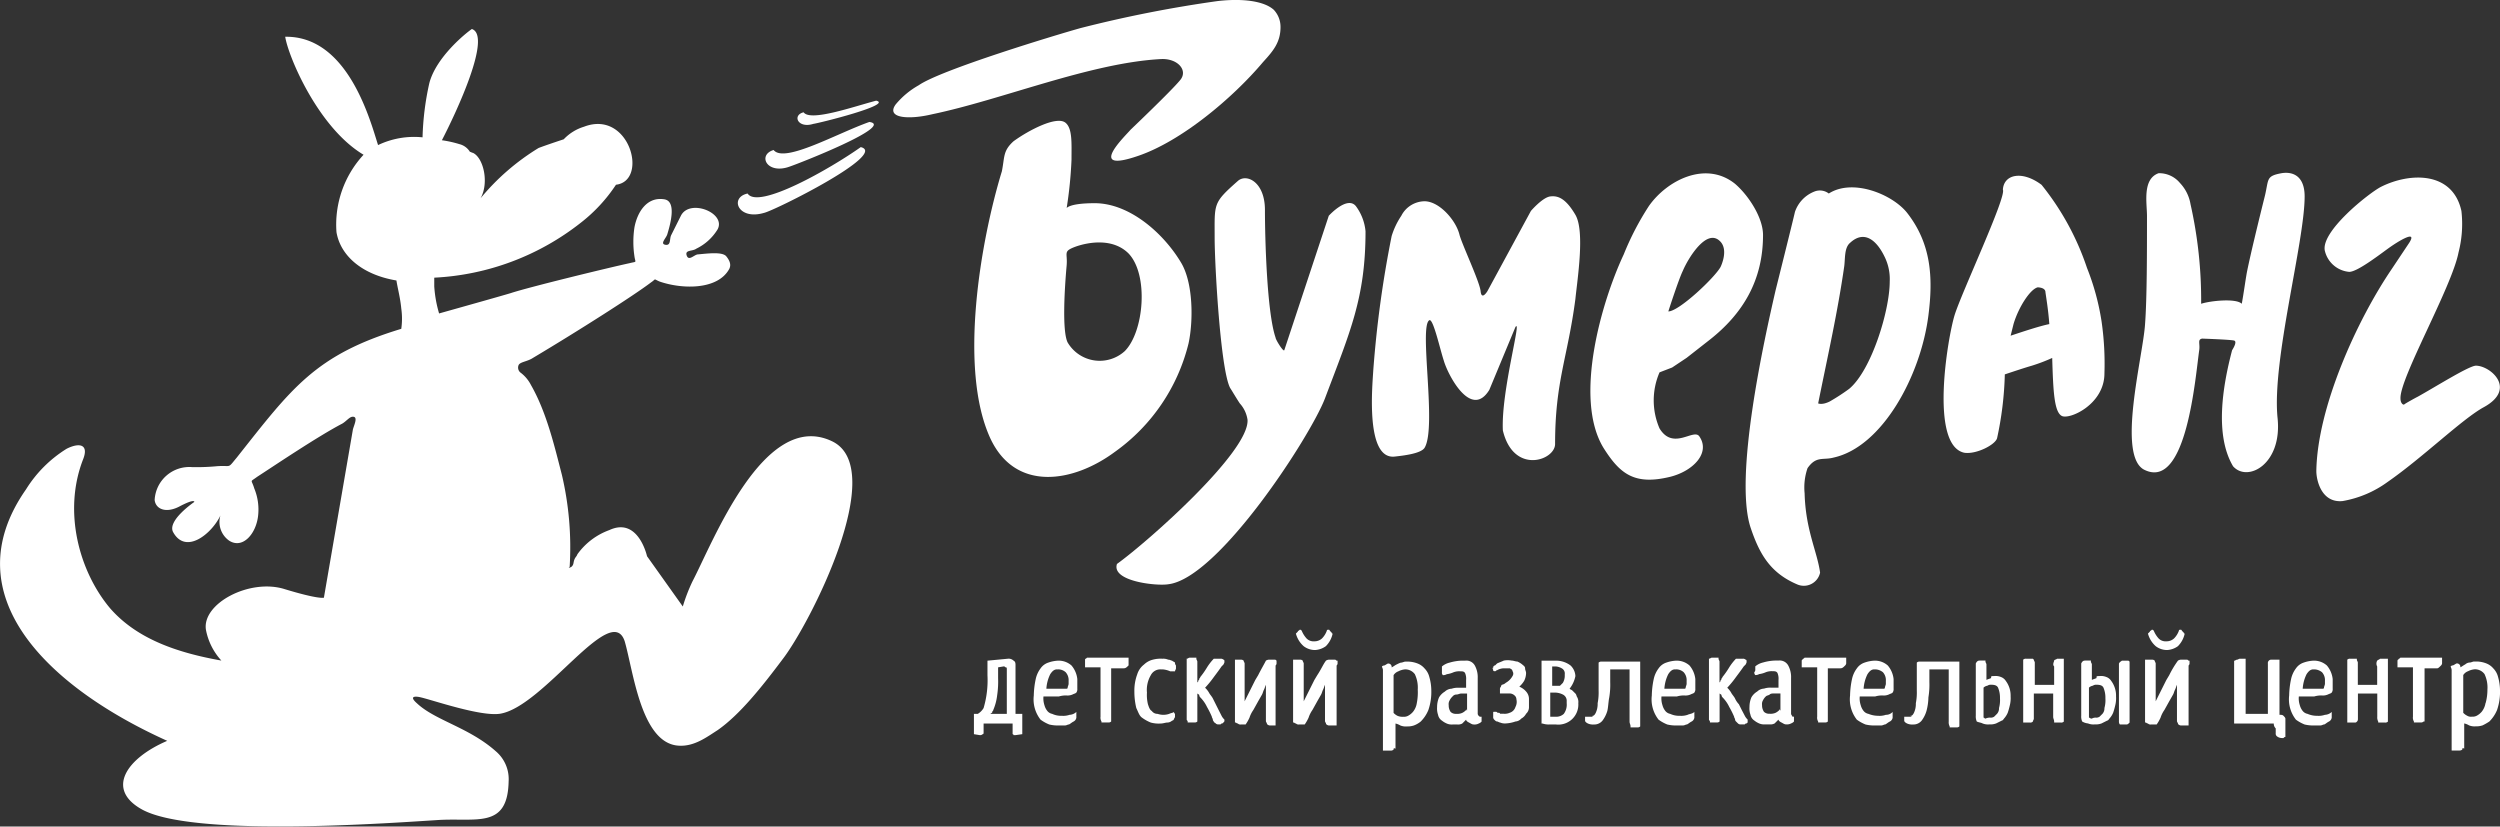 <svg xmlns="http://www.w3.org/2000/svg" viewBox="0 0 258.49 85.46"><rect x="0" y="0" width="258.49" height="85.46" fill="#333333" stroke="none"/><g data-name="Layer 2"><g fill="#fff" data-name="Layer 1"><path d="M110.19 12.71c-.9-.8-3.9.8-5.4 1.9-1.1 1-.9 1.6-1.2 3.1-2.2 7.2-4.5 20.4-1.2 27.6 2.6 5.6 8.6 4.6 12.9 1.4a19.44 19.44 0 007.6-11.2c.5-2.3.5-6.3-.8-8.4-1.8-3-5.3-6.1-8.9-6.1-2.6 0-2.9.5-2.9.5a43.67 43.67 0 00.5-5c0-1.7.1-3.2-.6-3.8zm1 12.8c1.4-.5 3.9-.9 5.5.7 2.1 2.2 1.6 8.1-.4 10.1a3.85 3.85 0 01-5.9-.9c-.6-1.2-.3-5.8-.1-8 .1-1.3-.4-1.41.9-1.9zM86 45.61c-7-3.3-12.3 10.5-14.4 14.5a17.85 17.85 0 00-1 2.6l-3.7-5.2s-.9-4.1-3.9-2.7a7 7 0 00-3.3 2.5c-.1.3-.3.3-.4.9s-.7.5-.4.4a32.77 32.77 0 00-.8-9.5c-.8-3.1-1.6-6.5-3.2-9.3a3.72 3.72 0 00-1.1-1.3.66.66 0 01-.2-.7c.1-.4.9-.4 1.5-.8 4.7-2.8 10.5-6.5 12.2-7.8.6-.4.2-.4.9-.1 2.3.8 6 .9 7.2-1.3.2-.4.1-.8-.3-1.3s-1.9-.3-3-.2c-.4.1-.9.7-1.1.1s.6-.4 1-.7a5.26 5.26 0 002.2-2c.9-1.7-2.9-3.2-3.8-1.4l-1 2c-.2.4 0 1.1-.6 1s.1-.7.2-1.1c.4-1.3.9-3.4-.3-3.6-1.8-.3-2.8 1.3-3.1 2.9a10 10 0 000 3c.1.7.3.5-.5.7-2.3.5-10.5 2.5-12.3 3.1-1 .3-4.2 1.2-7.4 2.1a12.77 12.77 0 01-.5-2.8v-.9A26.6 26.6 0 0060.09 23a16.37 16.37 0 003.6-3.9c3.4-.4 1.4-7.8-3.3-6a4.8 4.8 0 00-2.1 1.3c-.9.3-1.8.6-2.6.9a23.93 23.93 0 00-6 5.2c.9-1.6.3-4.2-.8-4.7-.1 0-.2-.1-.3-.1a1.78 1.78 0 00-1.1-.8 11.63 11.63 0 00-1.8-.4c1.5-2.9 5.2-10.8 3.1-11.5-.6.4-3.7 2.9-4.4 5.6a28.89 28.89 0 00-.7 5.6 8.63 8.63 0 00-4.6.8c-.8-2.5-3.1-11.3-9.6-11.2.3 2 3.4 9.4 8.1 12.2a10.64 10.64 0 00-2.8 8c.4 2.4 2.6 4.4 6.2 5 .1.7.4 1.8.5 2.9a7.39 7.39 0 010 2.1c-8.9 2.7-11.3 6.1-17 13.3-1 1.2-.5.8-2 .9a23.48 23.48 0 01-2.6.1 3.59 3.59 0 00-3.9 3.4c.1.9 1.1 1.4 2.5.7 1.7-.9 1.6-.5 1.6-.5s-2.8 1.9-2.2 3.1c1.3 2.4 4 .2 4.9-1.7a2.36 2.36 0 00.9 2.6c1.4.9 2.8-.7 3-2.6a5.73 5.73 0 00-.4-2.8c-.3-1-.5-.6.3-1.2 1.7-1.1 6.3-4.2 8.8-5.5.5-.3.8-.8 1.2-.7s0 .9-.1 1.3l-3 17.4s-.5.2-4.1-.9-8.5 1.5-8.1 4.2a6.47 6.47 0 001.6 3.2c-4.5-.8-8.7-2.2-11.5-5.4-3.2-3.8-4.9-10-2.8-15.4.6-1.5-.3-1.8-1.7-1.1a13 13 0 00-4.2 4.2c-7.7 11 2.4 20.5 14.6 26-4.2 1.8-6.4 5-2.6 7.1 5.1 2.8 24.2 1.5 30.4 1.1 4.1-.3 7.4 1 7.5-4a3.77 3.77 0 00-1.3-3.1c-2.8-2.5-6.3-3.2-8.2-5-.9-.8 0-.7.4-.6 1.3.3 6.2 2 8.2 1.7 4.5-.7 11.5-11.7 12.9-7.5.9 3.1 1.7 10.6 5.6 10.8 1.6.1 2.9-.9 4-1.6 2.3-1.6 4.6-4.5 6.7-7.3C83.69 64.61 92 48.41 86 45.61zM160.29 20.31c-.8.1-2 1.5-2 1.5l-4.5 8.3s-.6 1-.7 0-2-5-2.2-5.9c-.4-1.5-2.1-3.4-3.6-3.4a2.74 2.74 0 00-2.4 1.5 7.92 7.92 0 00-1 2.1 113 113 0 00-1.9 13.9c-.1 1.7-.8 9.2 2.2 8.9.9-.1 2.7-.3 3.1-.9 1.3-2.1-.6-12.6.5-13.2.4-.2 1.1 3 1.5 4.2.4 1.4 2.8 6.1 4.7 3l2.7-6.5c.7-1-1.5 6.7-1.3 10.7 1.1 4.6 5.4 3.1 5.4 1.4 0-6.5 1.3-8.9 2.1-15 .2-2 1-7 0-8.7s-1.8-2-2.6-1.9zM248.89 68h-.7l-.1.1a.1.1 0 00-.1.1c-.1 0-.1.1-.1.2v.6h1.6v5.1a.75.75 0 00.1.5v.1h.7a.37.37 0 00.3-.1h.1v-5.5H252c.1 0 .2-.1.4-.3a.37.37 0 00.1-.3V68h-3.6zM258.29 70a1.93 1.93 0 00-.5-.9 1.79 1.79 0 00-.7-.5 2.92 2.92 0 00-.9-.2h-.4c-.1 0-.3.1-.4.1a.76.76 0 00-.5.2c-.2.1-.3.2-.5.3a.35.35 0 00-.4-.4c-.2.1-.3.2-.4.2a.35.35 0 00-.2.1c0 .1.1.2.1.4v8.3h.8a.44.44 0 00.3-.1c0-.1 0-.2.2-.1v-2.6a1.69 1.69 0 01.5.2 1.48 1.48 0 00.7.1 2 2 0 00.7-.1 5.74 5.74 0 00.7-.4 3.6 3.6 0 00.8-1.2 5.84 5.84 0 00.3-2.1 5.07 5.07 0 00-.2-1.3zm-1.3 2.7a1.88 1.88 0 01-.4.9 1.76 1.76 0 01-.5.4.9.9 0 01-.5.1.75.75 0 01-.5-.1 1.38 1.38 0 01-.4-.3v-3.9a1 1 0 01.5-.4 1.85 1.85 0 01.7-.2 1.23 1.23 0 011 .5 3.23 3.23 0 01.3 1.6 5.21 5.21 0 01-.19 1.41zM173.29 68.31a3.55 3.55 0 00-1 .2 1.56 1.56 0 00-.8.6 2.81 2.81 0 00-.5 1.1 8.81 8.81 0 00-.2 1.7 3.4 3.4 0 00.7 2.5 4.05 4.05 0 00.9.5 3.75 3.75 0 001 .1h.6c.2 0 .3-.1.4-.1s.3-.2.5-.3a.54.54 0 00.3-.4v-.6c-.2.2-.5.2-.7.3a2 2 0 01-.8.1 2.17 2.17 0 01-1-.2.85.85 0 01-.5-.3 1.63 1.63 0 01-.3-.6 2.22 2.22 0 01-.1-.9h1.6a2.49 2.49 0 01.8-.1 1.27 1.27 0 00.6-.1c.2-.1.3-.1.4-.2a.6.6 0 00.1-.4v-1a2.59 2.59 0 00-.6-1.4 2 2 0 00-1.4-.5zm1.1 2.2v.2c0 .1-.1.3-.1.4a.1.1 0 01-.1.1h-2.1a3.94 3.94 0 01.4-1.5c.2-.3.4-.5.7-.5h.1a1.14 1.14 0 01.8.3 1.22 1.22 0 01.3.9zM180.09 73.41l-.3-.6a2.09 2.09 0 01-.4-.6c-.1-.2-.3-.4-.4-.6a2.18 2.18 0 00-.4-.5 10.63 10.63 0 00.9-1.1c.3-.4.6-.8.8-1.1l.1-.1.1-.1c.1-.2.1-.2.1-.3s0-.2-.1-.2a.37.37 0 00-.3-.1h-.7a5.5 5.5 0 00-.7.9 8.65 8.65 0 01-.7 1c0 .1-.1.1-.1.2s-.1.1-.1.2-.1.1-.1.2v-2.2c0-.1-.1-.2-.1-.3V68H177a.35.35 0 00-.2.1h-.1v6.3c0 .1.1.1.1.2v.1h.7a.37.37 0 00.3-.1v-2.9c.1.1.2.1.2.2a.35.35 0 00.1.2 3.59 3.59 0 01.7 1 9.25 9.25 0 01.5 1c0 .1.1.2.1.3a.31.31 0 00.1.2l.2.2a.37.37 0 00.3.1h.4c.1-.1.1-.1.2-.1l.1-.1v-.3a1.38 1.38 0 01-.3-.4zM185.29 74a.35.35 0 01-.1-.2v-3.7a2.5 2.5 0 00-.3-1.3 1 1 0 00-1-.5h-.4a5 5 0 00-1.2.2 1.91 1.91 0 00-.8.4v.3a.37.37 0 01-.1.3.37.37 0 00.1.3.76.76 0 00.4-.1 2.54 2.54 0 00.7-.2 1.7 1.7 0 01.7-.1c.2 0 .4 0 .5.2a1.48 1.48 0 01.1.7v.8h-.8a2 2 0 00-.7.1 1.08 1.08 0 00-.7.3 1.7 1.7 0 00-.6.6 2.51 2.51 0 00-.2 1 2 2 0 00.1.8.92.92 0 00.4.6 2.19 2.19 0 00.5.3 1.27 1.27 0 00.6.1h.5a.9.9 0 00.5-.1l.2-.2.2-.2q0 .15.3.3c.2.1.3.2.5.2a.9.9 0 00.5-.1.77.77 0 00.3-.2v-.5c-.1.01-.2.01-.2-.1zm-1.2-1.3v.7c0 .1 0 .1-.1-.1v.1a1.38 1.38 0 01-.4.3 1.27 1.27 0 01-.6.1h-.1a.76.76 0 01-.5-.2 1.17 1.17 0 01-.2-.7.75.75 0 01.1-.5 1.38 1.38 0 01.3-.4c.1-.1.3-.1.4-.2s.3-.1.5-.1h.6zM187.29 68h-.7l-.1.1a.1.1 0 00-.1.1c-.1 0-.1.1-.1.2v.6h1.6v5.1a.75.75 0 00.1.5v.1h.7a.37.37 0 00.3-.1v-5.5h1.3c.2 0 .3-.1.5-.3a.37.37 0 00.1-.3V68h-3.6zM193.79 68.31a3.55 3.55 0 00-1 .2 1.56 1.56 0 00-.8.6 2.81 2.81 0 00-.5 1.1 8.81 8.81 0 00-.2 1.7 3.4 3.4 0 00.7 2.5 4.05 4.05 0 00.9.5 3.75 3.75 0 001 .1h.6c.2 0 .3-.1.4-.1s.3-.2.5-.3a.54.54 0 00.3-.4v-.6a.91.91 0 01-.7.3 2 2 0 01-.8.1 2.68 2.68 0 01-1-.2.85.85 0 01-.5-.3 1.63 1.63 0 01-.3-.6 2.22 2.22 0 01-.1-.9h1.6a2.49 2.49 0 01.8-.1 1.27 1.27 0 00.6-.1c.2-.1.3-.1.4-.2a.6.6 0 00.1-.4v-1a2.59 2.59 0 00-.6-1.4 2 2 0 00-1.4-.5zm1.2 2.2v.2c0 .1-.1.3-.1.4a.1.1 0 01-.1.1h-2.1a3.94 3.94 0 01.4-1.5c.2-.3.4-.5.7-.5h.1a1.33 1.33 0 01.8.3 1.22 1.22 0 01.3.9zM199.09 68.41h-.6a.37.37 0 00-.3.1v2.9a5.7 5.7 0 01-.1 1.3 2.15 2.15 0 01-.2 1q-.15.3-.3.3c-.1 0-.1 0 .1.1h-.8v.4q0 .15.3.3a1.27 1.27 0 00.6.1 1.09 1.09 0 00.9-.4 3.13 3.13 0 00.5-1 5.9 5.9 0 00.2-1.4 8.08 8.08 0 00.1-1.6v-1.3h2v5.4a.9.9 0 00.1.5v.1h.7a.37.37 0 00.3-.1v-6.7h-3.5zM206.89 70a1.48 1.48 0 00-.7-.1c-.2 0-.4 0-.3.2-.2.1-.3.1-.5.2v-1.6c0-.1-.1-.2-.1-.3v-.1h-.6c-.2 0-.3.1-.4.3V74a1.27 1.27 0 00.1.6c.2.1.4.1.6.2a1.48 1.48 0 00.7.1 1.7 1.7 0 00.7-.1l.6-.3c.1 0 .2-.2.3-.3a2.19 2.19 0 00.3-.5 6.37 6.37 0 00.2-.7 3.08 3.08 0 00.1-1 2.54 2.54 0 00-.5-1.6 1 1 0 00-.5-.4zm-.2 3.2a.85.85 0 01-.2.6l-.3.3a.6.6 0 01-.4.1 1.09 1.09 0 00-.5.1c-.1 0-.1-.1-.2-.1v-3.1a.76.76 0 01.4-.2.6.6 0 01.4-.1c.4 0 .6.1.7.3a2.68 2.68 0 01.2 1.1 3.08 3.08 0 01-.1 1.01zM212.69 68.11c-.1.1-.3.1-.3.2s-.2.4 0 .6v1.9h-2v-2.3c0-.1-.1-.2-.1-.3l-.1-.1h-.7a.37.37 0 00-.3.1v6.5h.7a.37.37 0 00.3-.1c0-.1.1-.2.1-.3v-2.6h2v2.4c0 .2.1.3.1.5v.1h.7a.37.37 0 00.3-.1v-6.5h-.7zM217.79 70a1.48 1.48 0 00-.7-.1c-.2 0-.4 0-.3.2-.2.1-.3.1-.5.2v-1.6c0-.1-.1-.2-.1-.3v-.1h-.6c-.2 0-.3.1-.4.3V74a1.27 1.27 0 00.1.6 1.42 1.42 0 00.6.2 1.48 1.48 0 00.7.1 1.7 1.7 0 00.7-.1l.6-.3c.1 0 .2-.2.3-.3a2.19 2.19 0 00.3-.5 6.37 6.37 0 00.2-.7 3.08 3.08 0 00.1-1 2.54 2.54 0 00-.5-1.6 1 1 0 00-.5-.4zm-.2 3.2a.85.85 0 01-.2.6l-.3.3a.6.6 0 01-.4.1.76.76 0 00-.4.1c-.2 0-.2-.1-.3-.1v-3.1a.76.76 0 01.4-.2.6.6 0 01.4-.1c.4 0 .6.1.7.3a2.68 2.68 0 01.2 1.1 3.08 3.08 0 01-.1 1.01zM219.39 68.31c-.1.1-.2.1-.3.3v6a.44.44 0 00.1.3h.7c.1 0 .2-.1.3-.2v-6.3c-.1-.1-.1-.1-.2-.1zM226.09 68.21h-.5a.6.6 0 00-.4.1 9.88 9.88 0 00-.9 1.5l-.3.5-.2.4-.3.6-.3.6-.3.6v-3.9c0-.1-.1-.2-.1-.3a.37.37 0 00-.3-.1h-.7v6.5h.1a.35.35 0 00.2.1.37.37 0 00.3.1h.6a4.35 4.35 0 00.4-.7 3 3 0 01.4-.8l.5-.9.4-.7c.1-.2.1-.3.2-.5s.1-.3.2-.5v3.7c0 .2.1.2.1.3s.2.2.3.2h.8v-6.2a.31.31 0 00.1-.2v-.3h-.1c-.1-.1-.1-.1-.2-.1zM222.89 66.81a1.92 1.92 0 001.2.4 2.1 2.1 0 001.1-.4 2.61 2.61 0 00.7-1.3.1.1 0 01-.1-.1l-.1-.1-.1-.1a.1.1 0 00-.1-.1c-.1 0-.2 0-.2.1a2.18 2.18 0 01-.5.8 1.14 1.14 0 01-.8.3 1 1 0 01-.8-.3 2.77 2.77 0 01-.5-.8c-.1-.1-.1-.1-.2-.1l-.1.1a.1.1 0 00-.1.1l-.1.1-.1.1a2.64 2.64 0 00.8 1.3zM235.69 73.91v-5.7h-.8a.35.35 0 00-.4.4v5.2h-2.3v-5.7h-.6c-.1 0-.2.1-.3.1a.35.35 0 00-.2.1H231v6.5h4.1a.65.65 0 00.2.5v.5a.37.37 0 00.1.3.85.85 0 00.6.2h.1l.1-.1c.1 0 .1 0 .1-.1v-1.8c0-.1-.1-.2-.2-.3s-.21-.1-.41-.1zM239.19 68.31a3.55 3.55 0 00-1 .2 1.56 1.56 0 00-.8.6 2.81 2.81 0 00-.5 1.1 8.81 8.81 0 00-.2 1.7 3.4 3.4 0 00.7 2.5 4.05 4.05 0 00.9.5 3.75 3.75 0 001 .1h.6c.2 0 .3-.1.4-.1s.3-.2.5-.3a.54.54 0 00.3-.4v-.6a1.08 1.08 0 01-.7.3 2 2 0 01-.8.1 2.4 2.4 0 01-1-.2.85.85 0 01-.5-.3 1.63 1.63 0 01-.3-.6 2.22 2.22 0 01-.1-.9h1.6a2.49 2.49 0 01.8-.1 1.27 1.27 0 00.6-.1c.2-.1.3-.1.4-.2a.6.6 0 00.1-.4v-1a2.59 2.59 0 00-.6-1.4 2 2 0 00-1.4-.5zm1.2 2.2v.2c0 .1-.1.3-.1.4a.1.1 0 01-.1.1h-2.1a3.94 3.94 0 01.4-1.5c.2-.3.4-.5.7-.5h.1a1.33 1.33 0 01.8.3 1.22 1.22 0 01.3.9zM246.09 68.11c-.1.1-.2.1-.3.2a.64.64 0 000 .6v1.9h-2v-2.3c0-.1-.1-.2-.1-.3v-.1H243a.37.37 0 00-.3.1v6.5h.7c.2 0 .2 0 .3-.1s.1-.2.1-.3v-2.6h2v2.4a.9.9 0 00.1.5v.1h.7a.37.37 0 00.3-.1v-6.5h-.8zM105 68.81c0-.2 0-.4-.2-.5a.73.73 0 00-.6-.2l-2.1.2v1.5a10.15 10.15 0 01-.4 3.4 1.7 1.7 0 01-.6.6h-.4v2.1l.6.1a.37.37 0 00.3-.1c.1 0 .1-.1.1-.2v-.9h3v1.1a.1.1 0 01.1.1h.2l.7-.1v-2.1h-.7zm-.9 5h-1.7c.1-.1.2-.1.2-.2s.1-.1.1-.2a5.41 5.41 0 00.4-1.5 9.72 9.72 0 00.1-1.8V69l.6-.1c.1 0 .1.1.2.1s.1.1.1.2zM109.39 68.31a3.55 3.55 0 00-1 .2 1.56 1.56 0 00-.8.6 2.81 2.81 0 00-.5 1.1 8.81 8.81 0 00-.2 1.7 3.4 3.4 0 00.7 2.5 4.05 4.05 0 00.9.5 3.75 3.75 0 001 .1h.6c.2 0 .3-.1.4-.1s.3-.2.5-.3a.54.54 0 00.3-.4v-.6a1.08 1.08 0 01-.7.3 2 2 0 01-.8.1 2.17 2.17 0 01-1-.2.85.85 0 01-.5-.3 1.63 1.63 0 01-.3-.6 2.22 2.22 0 01-.1-.9h1.6a2.49 2.49 0 01.8-.1 1.27 1.27 0 00.6-.1c.2-.1.3-.1.4-.2a.6.6 0 00.1-.4v-1a2.59 2.59 0 00-.6-1.4 2 2 0 00-1.4-.5zm1.1 2.2v.2c0 .1-.1.3-.1.4a.1.1 0 01-.1.1h-2.1a3.94 3.94 0 01.4-1.5c.2-.3.4-.5.7-.5h.1a1.14 1.14 0 01.8.3 1.22 1.22 0 01.3.9zM113.09 68h-.7l-.1.1a.1.1 0 00-.1.1v.8h1.6v5.1a.75.75 0 00.1.5v.1h.7a.37.37 0 00.3-.1v-5.5h1.3c.2 0 .3-.1.5-.3V68h-3.6zM121.19 68.31c-.1 0-.2-.1-.4-.1a1.27 1.27 0 00-.6-.1 3.08 3.08 0 00-1 .1 2 2 0 00-.9.5 2 2 0 00-.7 1 4.84 4.84 0 00-.3 1.8 7.18 7.18 0 00.2 1.7c.2.4.3.8.6 1a4.05 4.05 0 00.9.5 3.08 3.08 0 001 .1c.3 0 .5-.1.7-.1a.76.76 0 00.5-.2.22.22 0 00.2-.2.37.37 0 00.1-.3v-.2c-.1-.1-.1-.1-.1-.2-.1.1-.3.1-.5.2a1.85 1.85 0 01-1.2 0 .71.71 0 01-.6-.3c-.2-.1-.3-.4-.4-.7a4.12 4.12 0 01-.1-1.2 3 3 0 01.4-1.8 1.1 1.1 0 011-.6h.2a2.35 2.35 0 01.8.2h.5c0-.1.1-.2.1-.3v-.3a.44.44 0 01-.1-.3c-.1-.1-.2-.1-.3-.2zM126 73.41l-.3-.6-.3-.6c-.1-.2-.3-.4-.4-.6a2.18 2.18 0 00-.4-.5 10.63 10.63 0 00.9-1.1c.3-.4.6-.8.8-1.1l.1-.1.1-.1c.1-.2.1-.2.1-.3s0-.2-.1-.2a.37.37 0 00-.3-.1h-.7a5.5 5.5 0 00-.7.9 8.65 8.65 0 01-.7 1c0 .1-.1.1-.1.2s-.1.1-.1.2-.1.1-.1.2v-2.2c0-.1-.1-.2-.1-.3V68h-.7a.35.35 0 00-.2.1h-.1v6.3c0 .1.1.1.1.2v.1h.7a.37.37 0 00.3-.1v-2.9c.1.1.2.1.2.2a.35.35 0 00.1.2 3.59 3.59 0 01.7 1 9.25 9.25 0 01.5 1c0 .1.1.2.1.3a.31.31 0 00.1.2c0 .1.1.1.2.2a.37.37 0 00.3.1h.2c.1-.1.1-.1.2-.1l.1-.1c.1-.1.1-.1.1-.2v-.1a1.38 1.38 0 01-.3-.4zM131.59 68.21h-.3a.6.6 0 00-.4.1c-.2.4-.5.9-.8 1.5l-.3.5-.2.4-.3.6-.3.6-.3.6v-3.9c0-.1-.1-.2-.1-.3a.37.37 0 00-.3-.1h-.6v6.5h.1a.35.35 0 00.2.1.37.37 0 00.3.1h.5a4.35 4.35 0 00.4-.7 3 3 0 01.4-.8l.5-.9.4-.7c.1-.2.1-.3.2-.5s.1-.3.2-.5v3.7c0 .2.1.2.1.3s.2.2.3.2h.6v-6.2a.31.31 0 00.1-.2v-.3c-.1-.1-.1-.1-.2-.1zM138 68.21h-.5a.6.6 0 00-.4.1c-.3.4-.5.9-.9 1.5l-.3.5-.2.4-.3.6-.3.6-.3.6v-3.9c0-.1-.1-.2-.1-.3a.37.37 0 00-.3-.1h-.7v6.5h.1a.35.35 0 00.2.1.37.37 0 00.3.1h.6a4.35 4.35 0 00.4-.7 3 3 0 01.4-.8l.5-.9.4-.7c.1-.2.1-.3.2-.5s.1-.3.2-.5v3.7c0 .2.1.2.1.3s.2.2.3.2h.8v-6.2a.31.31 0 00.1-.2v-.3h-.1c-.11-.1-.11-.1-.2-.1zM134.79 66.81a1.92 1.92 0 001.2.4 2.1 2.1 0 001.1-.4 2.61 2.61 0 00.7-1.3.1.1 0 01-.1-.1l-.1-.1-.1-.1a.1.1 0 00-.1-.1c-.1 0-.2 0-.2.1a2.18 2.18 0 01-.5.8 1.14 1.14 0 01-.8.3 1 1 0 01-.8-.3 2.77 2.77 0 01-.5-.8c-.1-.1-.1-.1-.2-.1l-.1.1a.1.1 0 00-.1.1l-.1.1-.1.1a2.64 2.64 0 00.8 1.3zM147.29 69.11a1.79 1.79 0 00-.7-.5 2.92 2.92 0 00-.9-.2h-.4c-.1 0-.3.1-.4.1s-.3.1-.5.2-.3.2-.5.3a.35.35 0 00-.4-.4c-.2.1-.3.2-.4.2a.35.35 0 00-.2.1c0 .1.1.2.1.4v8.3h.8a.44.44 0 00.3-.1c0-.1 0-.2.2-.1v-2.6a1.69 1.69 0 01.5.2 1.48 1.48 0 00.7.1 2 2 0 00.7-.1 2.51 2.51 0 00.7-.4 3.6 3.6 0 00.8-1.2 5.84 5.84 0 00.3-2.1 5.07 5.07 0 00-.2-1.3 1.93 1.93 0 00-.5-.9zm-.8 3.6a1.88 1.88 0 01-.4.9 1.76 1.76 0 01-.5.4.9.9 0 01-.5.1 1.27 1.27 0 01-.6-.1 1.38 1.38 0 01-.4-.3v-3.9a1 1 0 01.5-.4 1.85 1.85 0 01.7-.2 1.23 1.23 0 011 .5 3.23 3.23 0 01.3 1.6 5.72 5.72 0 01-.1 1.4zM152.79 73.81v-3.7a2.5 2.5 0 00-.3-1.3 1 1 0 00-1-.5h-.4a5 5 0 00-1.2.2 1.91 1.91 0 00-.8.4v.6a.37.37 0 00.1.3.76.76 0 00.4-.1 2.54 2.54 0 00.7-.2 1.7 1.7 0 01.7-.1c.2 0 .4 0 .5.2a1.48 1.48 0 01.1.7v.8h-.8a2 2 0 00-.7.1 1.08 1.08 0 00-.7.3 1.7 1.7 0 00-.6.6 2.51 2.51 0 00-.2 1 2 2 0 00.1.8.92.92 0 00.4.6 2.19 2.19 0 00.5.3 1.27 1.27 0 00.6.1h.5a.9.9 0 00.5-.1l.2-.2.2-.2q0 .15.3.3c.2.1.3.2.5.2a.9.9 0 00.5-.1.77.77 0 00.3-.2v-.5c-.2 0-.2 0-.3-.1a.35.35 0 01-.1-.2zm-1.1-1.1v.7c0 .1 0 .1-.1-.1v.1a1.38 1.38 0 01-.4.3 1.27 1.27 0 01-.6.1h-.1a.76.76 0 01-.5-.2 1.17 1.17 0 01-.2-.7.75.75 0 01.1-.5 1.38 1.38 0 01.3-.4.52.52 0 01.4-.2c.2 0 .3-.1.5-.1h.6zM157.09 71a2.65 2.65 0 00.5-.6 1.88 1.88 0 00.2-.8c0-.2-.1-.3-.1-.5s-.2-.3-.3-.4a2.19 2.19 0 00-.5-.3c-.2 0-.4-.1-.6-.1a2.15 2.15 0 00-.8 0c-.2.1-.5.2-.7.3l-.2.2a.22.22 0 00-.2.2c0 .1 0 .2-.1 0 0 .1.1.2.1.3s.1.1.2.1.1-.1.2-.1a1.45 1.45 0 01.7-.2h.6c.1 0 .1.1.2.1a.35.35 0 01.1.2.45.45 0 010 .5 1.77 1.77 0 01-.7.7.76.76 0 01-.4.2.35.35 0 00-.1.2.37.37 0 00-.1.3v.4h1a.76.76 0 01.5.2.52.52 0 01.2.4 1.13 1.13 0 01-.1.8.9.9 0 01-.6.6 1.27 1.27 0 01-.6.1h-.4c0-.1-.1-.1-.2-.1s-.1-.1-.2-.1h-.2c-.1 0-.1 0-.1.1v.4a.37.37 0 00.1.3c.1.1.2.2.3.2s.2.1.3.1a1.27 1.27 0 00.6.1 3.55 3.55 0 001-.2.86.86 0 00.6-.3 1.21 1.21 0 00.5-.5.91.91 0 00.3-.7v-.8a1.14 1.14 0 00-.3-.8 1.79 1.79 0 00-.7-.5zM162.89 71.71l-.3-.3c-.1-.1-.2-.1-.3-.2a3.1 3.1 0 00.6-1.3 1.61 1.61 0 00-.5-1.1 2.46 2.46 0 00-1.5-.5h-1.5v6.5h.1a2 2 0 00.7.1h.7a2.07 2.07 0 002.3-2.2 1.08 1.08 0 00-.1-.6c-.09-.11-.09-.3-.2-.4zm-2.4-2.8h.4a1.42 1.42 0 01.6.2.6.6 0 01.3.6v.2a1.45 1.45 0 01-.2.7l-.3.3h-.8zm1.5 3.8a1.61 1.61 0 01-.3 1.1 1.14 1.14 0 01-.8.3h-.6v-2.5h.5a1.88 1.88 0 01.8.2.72.72 0 01.4.7zm.24-1.54s-.04-.01 0 0zM166.19 68.41h-.6a.37.37 0 00-.3.1v2.9a5.7 5.7 0 01-.1 1.3 2.15 2.15 0 01-.2 1q-.15.3-.3.3s-.1 0 0 .1h-.8v.4q0 .15.3.3a1.27 1.27 0 00.6.1 1.09 1.09 0 00.9-.4 3.13 3.13 0 00.5-1c.1-.4.1-.9.2-1.4a8.08 8.08 0 00.1-1.6v-1.3h2v5.4c0 .2.1.3.1.5v.1h.7a.37.37 0 00.3-.1v-6.7h-3.4zM256 37.81c-.7 0-4.2 2.2-6 3.2-.2.1-1.3.7-1.4.8s-.4-.1-.4-.6c-.1-2.1 5.3-11.5 6-15.1a11.81 11.81 0 00.3-4.3c-.9-4.1-5.3-4-8.3-2.5-1.2.6-6.4 4.7-5.8 6.7a2.84 2.84 0 002.5 2.1c.8 0 2.9-1.6 4-2.4s3.1-2 2.2-.6l-1.8 2.7c-3.6 5.3-7.7 14.3-7.8 20.9 0 .9.5 3.3 2.7 3.1a11.11 11.11 0 004.7-2c3.6-2.5 7.7-6.5 9.9-7.7 3.49-1.9.69-4.3-.8-4.3zM235.49 43.21c-.6-5.9 2.8-18.2 2.8-22.9 0-2.1-1.2-2.6-2.4-2.4-1.6.3-1.3.6-1.7 2.3-.6 2.4-1.6 6.5-1.9 8.1-.2 1.2-.3 2-.5 3.1-.6-.6-3.3-.3-4.2 0a45.17 45.17 0 00-1.1-10.3 4.19 4.19 0 00-1.1-2.2 2.78 2.78 0 00-2.2-1c-1.7.6-1.2 3.1-1.2 4.4 0 3.6 0 8.6-.2 11.2-.2 3.3-3 13.8 0 15.1 4.3 2 5.2-9.6 5.6-12.4.1-.7-.2-1.1.3-1.2 0 0 2.9.1 3.3.2s-.2 1-.2 1c-1 3.8-1.8 8.8.1 12 1.5 1.7 5.11-.21 4.6-5zM217.59 38.61a30.54 30.54 0 00-.3-5.4 25.33 25.33 0 00-1.5-5.5 27.69 27.69 0 00-4.7-8.6c-2-1.5-3.9-1.1-4 .5.4.7-4.3 10.7-5 13s-2.6 13.4 1 14.2c1.2.2 3.2-.8 3.4-1.5a34.9 34.9 0 00.8-6.6c.9-.3 2.1-.7 2.8-.9a18 18 0 002.1-.8c.1 3.4.2 5.6 1 6s4.4-1.2 4.4-4.4zm-9.7-3.9l.3-1.2c.5-1.7 1.7-3.6 2.5-3.8 0 0 .8 0 .8.5.1.7.3 1.9.4 3.3-1 .2-2.8.8-4 1.2zM172.89 38l1.5-1 2.3-1.8c3.6-2.8 5.6-6.3 5.6-10.9 0-1.8-1.5-4.1-2.9-5.3-3-2.4-7-.4-8.9 2.3a28.91 28.91 0 00-2.6 5c-2.3 4.9-5.2 14.9-2.1 20 1.7 2.7 3.2 3.9 6.9 3 2.4-.6 4.2-2.5 3-4.2-.6-.8-2.7 1.5-4.1-.8a7.29 7.29 0 010-5.8zM174 28c.5-1.2 2.4-4.4 3.8-3.1 1 .9.1 2.7.1 2.7-.6 1.1-4.3 4.6-5.4 4.6-.01.01 1.09-3.39 1.5-4.2zM188.19 59.21c-.3-2.2-1.5-4.4-1.6-8.2a6.14 6.14 0 01.3-2.6c.9-1.3 1.6-.8 2.7-1.1 5-1.1 9-8.4 9.8-14.7.5-3.9.3-7.4-2.2-10.6-1.5-1.9-5.6-3.6-8.1-2a1.51 1.51 0 00-1.5-.2 3.45 3.45 0 00-2 2.1c-.2.9-2 8.1-2 8.1-1.2 5.2-4.3 19.2-2.6 24.5.9 2.7 2 4.7 4.8 5.9a1.72 1.72 0 002.4-1.2zm2.5-31.7c.1-.8 0-1.9.6-2.4 1.4-1.3 2.7-.4 3.6 1.5a5.23 5.23 0 01.5 2.5c0 3-1.9 9.2-4.2 11.1a21.19 21.19 0 01-2 1.3c-.8.4-1.2.2-1.2.2 1.01-5 2.01-9.4 2.7-14.2zM89 15.21c-3.1 2.2-10.6 6.5-11.7 4.8-1.9.4-1 2.8 1.7 2 1-.2 12.89-6.1 10-6.8zM90.59 10.41c-2.3.6-6.8 2.2-7.5 1.2-1.2.3-.6 1.7 1 1.2.7-.1 8.3-2 6.5-2.4zM89.89 12.61c-3.4 1.2-8.8 4.3-9.9 2.9-1.7.5-.7 2.6 1.7 1.7.9-.3 10.9-4.21 8.2-4.6z"/><path d="M122 8.31c-.9 1.1-5.1 5.1-5.1 5.1-.5.6-4.7 4.6.8 2.7 4.4-1.5 9.7-5.9 12.9-9.7 1-1.1 1.8-2 1.8-3.6a2.57 2.57 0 00-.7-1.8c-1-.9-3.2-1.2-5.8-.9a129.64 129.64 0 00-14.2 2.8c-2.5.7-14.4 4.3-16.7 5.9a8.49 8.49 0 00-2.4 2c-1 1.4 1.3 1.6 3.8 1 7.2-1.5 16.3-5.3 23.6-5.7 1.79-.11 2.89 1.2 2 2.2zM137.39 22.31l-4.6 13.9c-.1.2-.9-1.1-.9-1.3-.9-2.6-1.1-10.3-1.1-13.2s-1.9-3.8-2.8-3c-2.6 2.3-2.4 2.3-2.4 5.9 0 2.7.6 13.6 1.6 15.5.2.3.6 1 1 1.6a3.2 3.2 0 01.8 1.7c.2 3.3-10.3 12.6-13.5 14.9-.6 1.8 4.1 2.3 5.3 2.1 5.2-.6 14.7-15.3 16.2-19.2 2.6-6.9 4.2-10.4 4.2-17.3a5.15 5.15 0 00-1-2.6c-.9-1.1-2.8 1-2.8 1z"/></g></g></svg>
